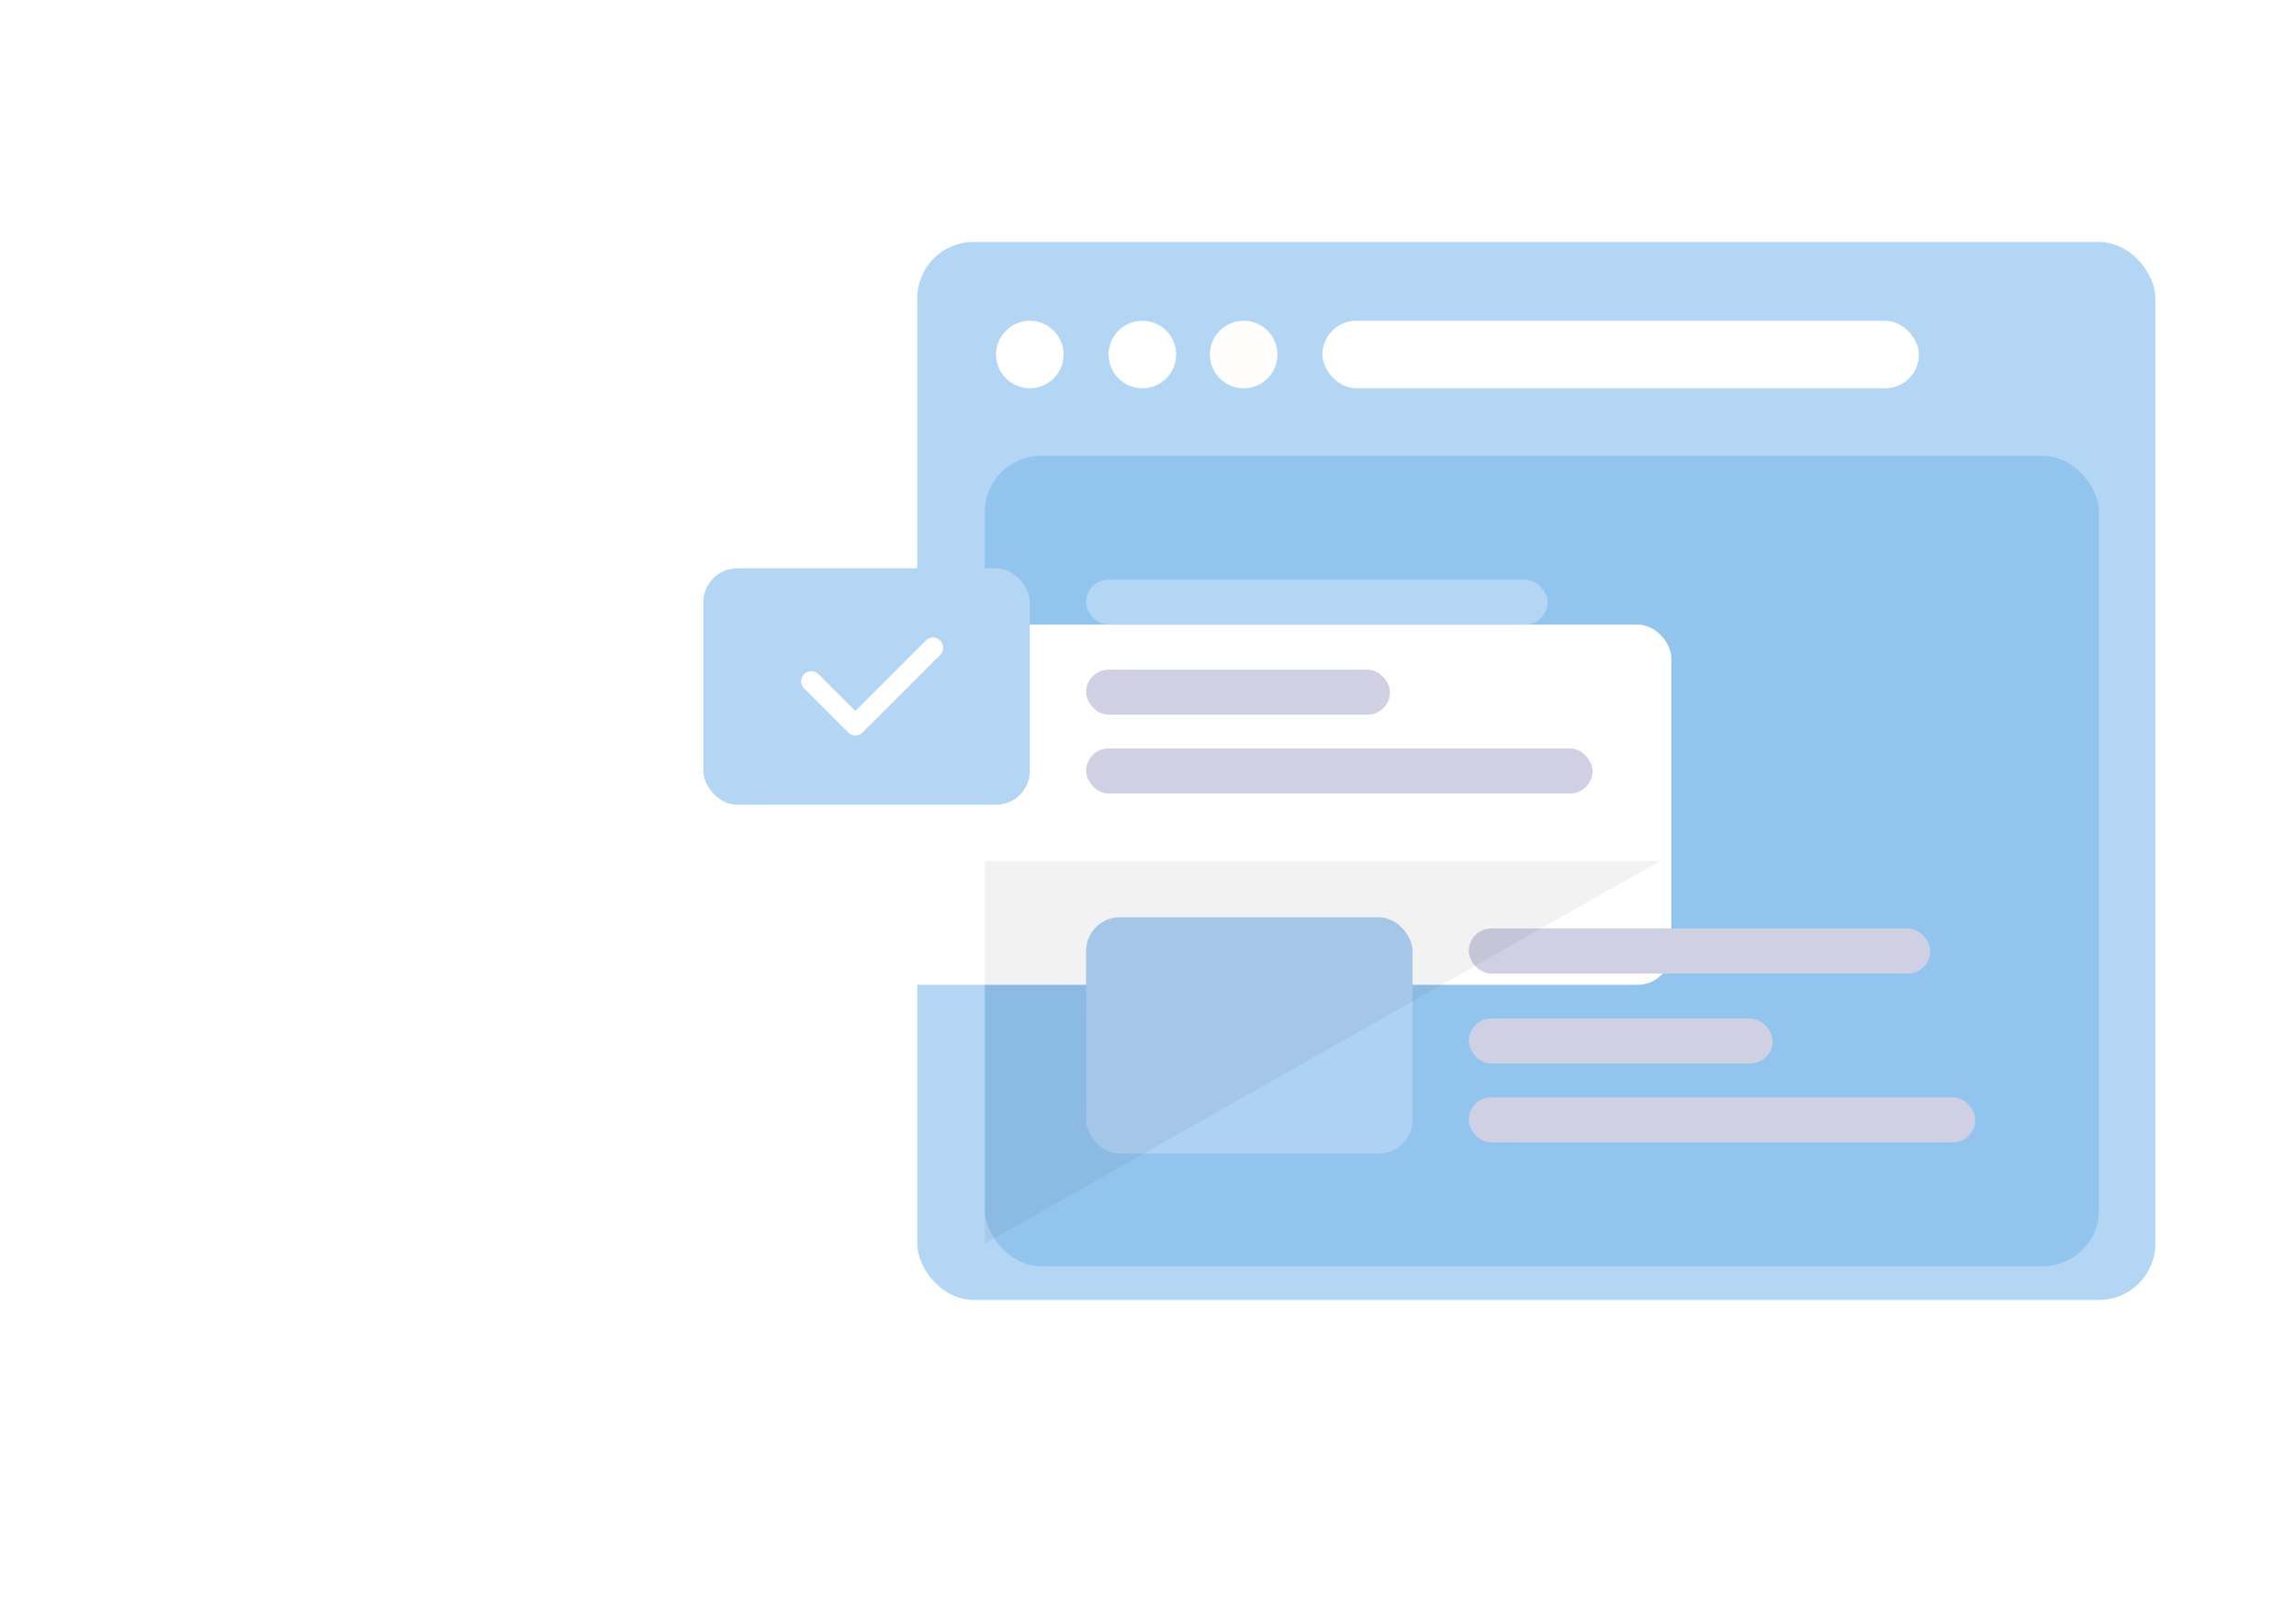 <svg xmlns="http://www.w3.org/2000/svg" xmlns:xlink="http://www.w3.org/1999/xlink" width="204" height="143" viewBox="0 0 204 143">
  <defs>
    <filter id="Rectangle_33" x="0" y="0" width="204" height="143" filterUnits="userSpaceOnUse">
      <feOffset dy="11" input="SourceAlpha"/>
      <feGaussianBlur stdDeviation="18.5" result="blur"/>
      <feFlood flood-color="#5271ff" flood-opacity="0.349"/>
      <feComposite operator="in" in2="blur"/>
      <feComposite in="SourceGraphic"/>
    </filter>
  </defs>
  <g id="_1" data-name="1" transform="translate(-583.5 -134.5)">
    <rect id="Rectangle_31" data-name="Rectangle 31" width="110" height="94" rx="5" transform="translate(665 156)" fill="#7cbaea" opacity="0.588"/>
    <rect id="Rectangle_31_copy" data-name="Rectangle 31 copy" width="99" height="72" rx="5" transform="translate(671 175)" fill="#7cbaea" opacity="0.588"/>
    <g transform="matrix(1, 0, 0, 1, 583.5, 134.5)" filter="url(#Rectangle_33)">
      <rect id="Rectangle_33-2" data-name="Rectangle 33" width="93" height="32" rx="3" transform="translate(55.5 44.5)" fill="#fff"/>
    </g>
    <g id="Group_4" data-name="Group 4">
      <rect id="Rectangle_35" data-name="Rectangle 35" width="41" height="4" rx="2" transform="translate(680 186)" fill="#b2d6f3"/>
      <rect id="Rectangle_35_copy" data-name="Rectangle 35 copy" width="27" height="4" rx="2" transform="translate(680 194)" fill="#d0d0e4"/>
      <rect id="Rectangle_35_copy_2" data-name="Rectangle 35 copy 2" width="45" height="4" rx="2" transform="translate(680 201)" fill="#d0d0e4"/>
      <rect id="Rectangle_34" data-name="Rectangle 34" width="29" height="21" rx="3" transform="translate(646 185)" fill="#b2d6f3"/>
    </g>
    <g id="Group_4_copy" data-name="Group 4 copy">
      <rect id="Rectangle_35-2" data-name="Rectangle 35" width="41" height="4" rx="2" transform="translate(714 217)" fill="#d0d0e4"/>
      <rect id="Rectangle_35_copy-2" data-name="Rectangle 35 copy" width="27" height="4" rx="2" transform="translate(714 225)" fill="#d0d0e4"/>
      <rect id="Rectangle_35_copy_2-2" data-name="Rectangle 35 copy 2" width="45" height="4" rx="2" transform="translate(714 232)" fill="#d0d0e4"/>
      <rect id="Rectangle_34-2" data-name="Rectangle 34" width="29" height="21" rx="3" transform="translate(680 216)" fill="#aed2f3"/>
      <path id="Shape_5" data-name="Shape 5" d="M671,211h60l-60,34Z" opacity="0.051"/>
    </g>
    <path id="TICK" d="M667.036,192.686h0l-6.9,6.9h0a.9.9,0,0,1-1.273,0h0l-3.9-3.9h0a.9.9,0,1,1,1.273-1.272h0l3.264,3.263,6.264-6.264h0a.9.9,0,0,1,1.273,1.273Z" fill="#fff"/>
    <circle id="Ellipse_17" data-name="Ellipse 17" cx="3" cy="3" r="3" transform="translate(672 163)" fill="#fff"/>
    <circle id="Ellipse_17_copy" data-name="Ellipse 17 copy" cx="3" cy="3" r="3" transform="translate(682 163)" fill="#fff"/>
    <circle id="Ellipse_17_copy_2" data-name="Ellipse 17 copy 2" cx="3" cy="3" r="3" transform="translate(691 163)" fill="#fffefd"/>
    <rect id="Rectangle_32" data-name="Rectangle 32" width="53" height="6" rx="3" transform="translate(701 163)" fill="#fff"/>
  </g>
</svg>
